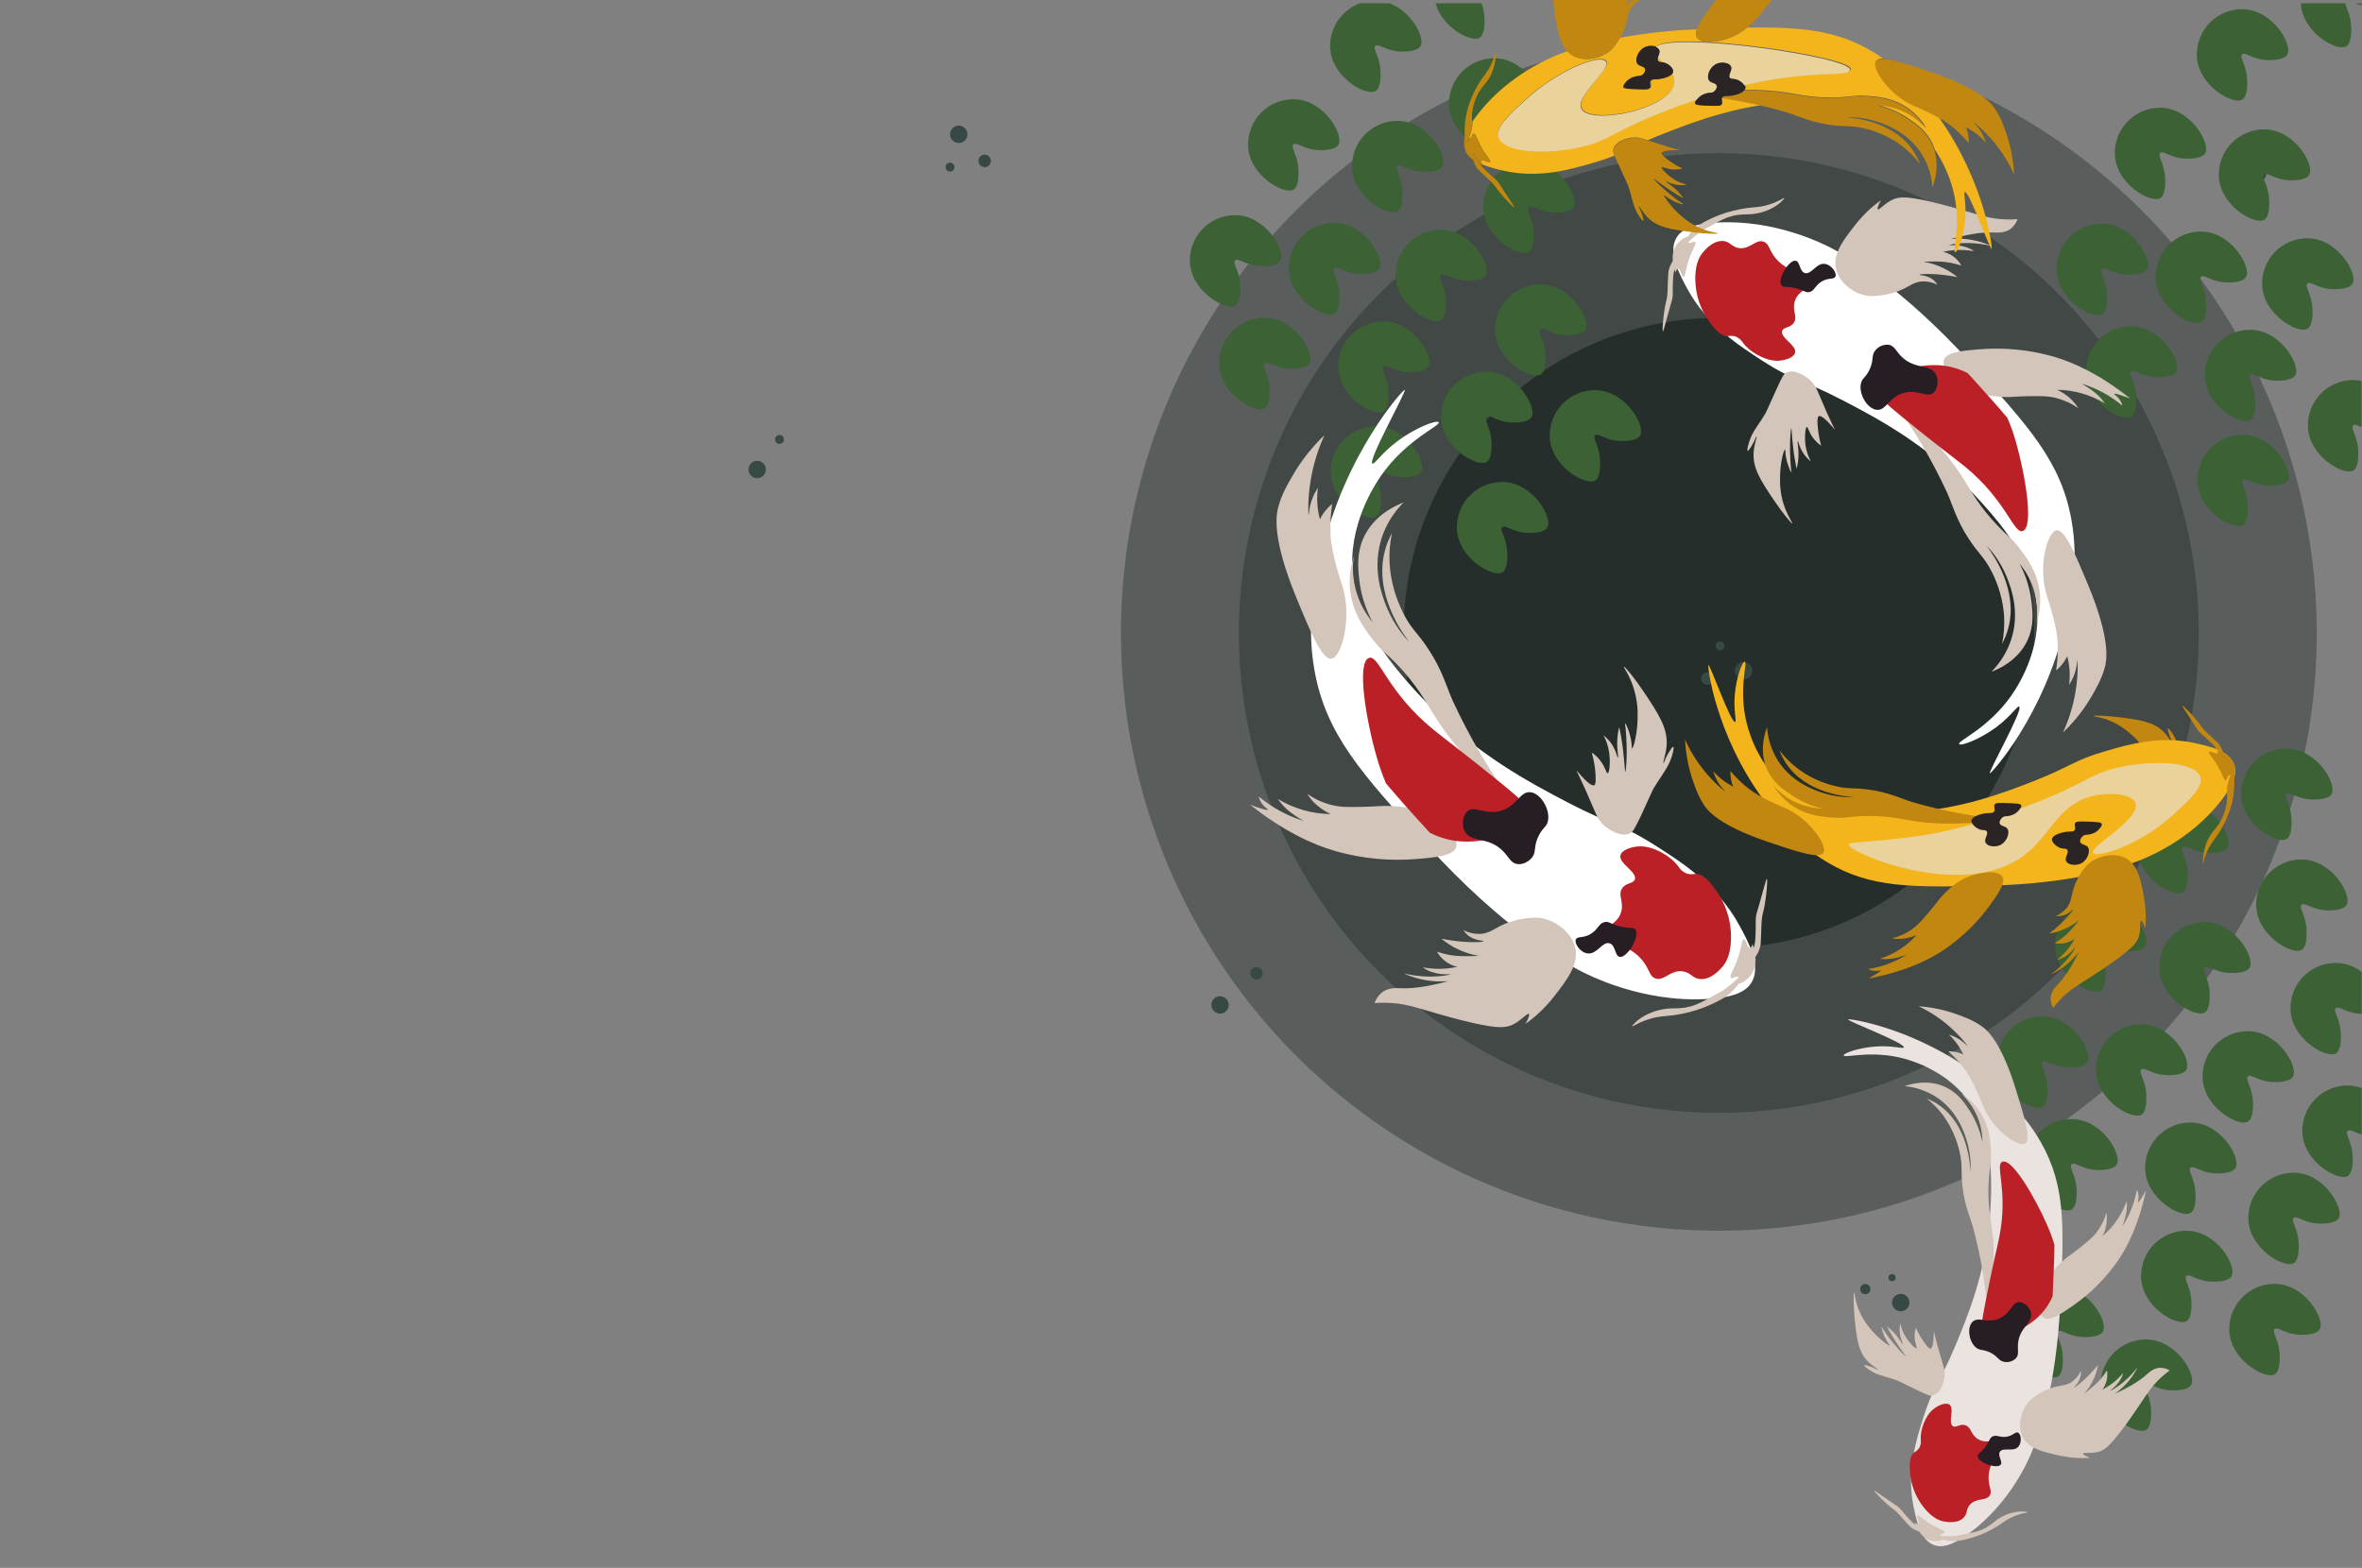 <?xml version="1.0" encoding="utf-8"?>
<!-- Generator: Adobe Illustrator 21.1.0, SVG Export Plug-In . SVG Version: 6.00 Build 0)  -->
<svg version="1.1" id="Layer_1" xmlns="http://www.w3.org/2000/svg" xmlns:xlink="http://www.w3.org/1999/xlink" x="0px" y="0px"
	 viewBox="0 0 1440 956.1" style="enable-background:new 0 0 1440 956.1;" xml:space="preserve">
<rect x="0" y="0" width="1440" height="956.1" fill="#808080" stroke="none"/>
<style type="text/css">
	.st0{opacity:0.4;fill:#1E2825;enable-background:new    ;}
	.st1{opacity:0.8;fill:#1E2825;enable-background:new    ;}
	.st2{fill:#374945;}
	.st3{fill:#3B6135;}
	.st4{fill:#FFFFFF;}
	.st5{fill:#D3C5BA;}
	.st6{fill:#BB2026;}
	.st7{fill:#261E24;}
	.st8{fill:#C18711;}
	.st9{fill:#F3B51B;}
	.st10{fill:#EAD29D;}
	.st11{fill:#2B2425;}
	.st12{fill:none;}
	.st13{fill:#EAE3DF;}
</style>
<title>koi</title>
<g id="Layer_3">
	<circle class="st0" cx="1047.9" cy="386" r="364.5"/>
	<circle class="st0" cx="1047.9" cy="386" r="292.6"/>
	<circle class="st1" cx="1047.9" cy="386" r="192.2"/>
	<circle class="st2" cx="584.5" cy="81.9" r="5.3"/>
	<circle class="st2" cx="600.3" cy="98.1" r="3.8"/>
	<circle class="st2" cx="579.2" cy="101.9" r="2.7"/>
	<circle class="st2" cx="1376.4" cy="105.6" r="5.3"/>
	<circle class="st2" cx="1051.8" cy="168.3" r="5.3"/>
	<circle class="st2" cx="1137.2" cy="786.1" r="3.1"/>
	<circle class="st2" cx="1153.5" cy="779.1" r="2.2"/>
	<circle class="st2" cx="1158.8" cy="794.3" r="5.3"/>
	<circle class="st2" cx="803.8" cy="366.3" r="5.3"/>
	<circle class="st2" cx="789.7" cy="348.3" r="2.7"/>
	<circle class="st2" cx="743.8" cy="612.8" r="5.3"/>
	<circle class="st2" cx="766" cy="593.5" r="3.8"/>
	
		<ellipse transform="matrix(0.525 -0.851 0.851 0.525 157.532 1098.841)" class="st2" cx="1062.6" cy="408.4" rx="5.3" ry="5.3"/>
	
		<ellipse transform="matrix(0.525 -0.851 0.851 0.525 142.896 1082.342)" class="st2" cx="1040.6" cy="413.2" rx="3.8" ry="3.8"/>
	
		<ellipse transform="matrix(0.525 -0.851 0.851 0.525 163.54 1079.552)" class="st2" cx="1048.4" cy="393.3" rx="2.7" ry="2.7"/>
	<path class="st3" d="M810.9,28c0,18.6,21.7,30.8,27.6,27.6c3.5-1.9,3.2-10,3.1-12.1c-0.3-8.9-4.9-13.8-3.1-15.5s5.8,2.5,13.6,3.3
		c3.8,0.4,12.1,0.3,14-3.3c2.7-5.1-5.4-20.9-19-26h-18C818.2,6,810.9,16.4,810.9,28z"/>
	<path class="st3" d="M901.9,23.1c3.5-1.9,3.2-10,3.1-12.1c-0.1-3.1-0.7-6.1-1.8-9h-28C879.3,16.9,896.7,25.9,901.9,23.1z"/>
	<path class="st3" d="M865.5,104.6c3.8,0.4,12.1,0.3,14-3.3c3.2-6.1-9.1-27.6-27.6-27.6c-15.3,0-27.6,12.4-27.6,27.6
		c0,18.6,21.7,30.8,27.6,27.6c3.5-1.9,3.2-10,3.1-12.1c-0.3-8.9-4.9-13.8-3.1-15.5S857.7,103.8,865.5,104.6z"/>
	<path class="st3" d="M911,35.5c-15.2,0-27.6,12.4-27.6,27.6c0,18.6,21.7,30.9,27.6,27.6c3.5-1.9,3.2-10,3.1-12.1
		c-0.3-8.9-4.9-13.8-3.1-15.5s5.8,2.5,13.6,3.3c3.8,0.4,12.1,0.3,14-3.3C941.9,57.1,929.6,35.5,911,35.5z"/>
	<path class="st3" d="M881.5,183.2c-0.3-8.9-4.9-13.8-3.1-15.5s5.8,2.5,13.6,3.3c3.8,0.4,12.1,0.3,14-3.3
		c3.2-6.1-9.1-27.6-27.6-27.6c-15.3,0-27.6,12.4-27.6,27.6c0,18.6,21.7,30.8,27.6,27.6C881.8,193.5,881.6,185.4,881.5,183.2z"/>
	<path class="st3" d="M931.9,98.6c-15.3,0-27.6,12.4-27.6,27.6c0,18.6,21.7,30.8,27.6,27.6c3.5-1.9,3.2-10,3.1-12.1
		c-0.3-8.9-4.9-13.8-3.1-15.5s5.8,2.5,13.6,3.3c3.8,0.4,12.1,0.3,14-3.3C962.8,120.1,950.5,98.6,931.9,98.6z"/>
	<path class="st3" d="M952.7,204.2c3.8,0.4,12.1,0.3,14-3.3c3.2-6.1-9.1-27.6-27.6-27.6c-15.3,0-27.6,12.4-27.6,27.6
		c0,18.6,21.7,30.8,27.6,27.6c3.5-1.9,3.2-10,3.1-12.1c-0.3-8.9-4.9-13.8-3.1-15.5S944.9,203.5,952.7,204.2z"/>
	<path class="st3" d="M788.5,60.5c-15.3,0-27.6,12.4-27.6,27.6c0,18.6,21.7,30.8,27.6,27.6c3.5-1.9,3.2-10,3.1-12.1
		c-0.3-8.9-4.9-13.8-3.1-15.5s5.8,2.5,13.6,3.3c3.8,0.4,12.1,0.3,14-3.3C819.3,82,807,60.5,788.5,60.5z"/>
	<path class="st3" d="M785.8,163.6c0,18.6,21.7,30.8,27.6,27.6c3.5-1.9,3.2-10,3.1-12.1c-0.3-8.9-4.9-13.8-3.1-15.5
		s5.8,2.5,13.6,3.3c3.8,0.4,12.1,0.3,14-3.3c3.2-6.1-9.1-27.6-27.6-27.6C798.1,136,785.8,148.3,785.8,163.6z"/>
	<path class="st3" d="M843.4,195.9c-15.3,0-27.6,12.4-27.6,27.6c0,18.6,21.7,30.8,27.6,27.6c3.5-1.9,3.2-10,3.1-12.1
		c-0.3-8.9-4.9-13.8-3.1-15.5s5.8,2.5,13.6,3.3c3.8,0.4,12.1,0.3,14-3.3C874.2,217.4,861.9,195.9,843.4,195.9z"/>
	<path class="st3" d="M753,186.4c3.5-1.9,3.2-10,3.1-12.1c-0.3-8.9-4.9-13.8-3.1-15.5s5.8,2.5,13.6,3.3c3.8,0.4,12.1,0.3,14-3.3
		c3.2-6.1-9.1-27.6-27.6-27.6c-15.3,0-27.6,12.4-27.6,27.6C725.4,177.3,747.1,189.6,753,186.4z"/>
	<path class="st3" d="M770.9,193.8c-15.3,0-27.6,12.4-27.6,27.6c0,18.6,21.7,30.8,27.6,27.6c3.5-1.9,3.2-10,3.1-12.1
		c-0.3-8.9-4.9-13.8-3.1-15.5s5.8,2.5,13.6,3.3c3.8,0.4,12.1,0.3,14-3.3C801.7,215.3,789.4,193.8,770.9,193.8z"/>
	<path class="st3" d="M906.2,281.8c3.5-1.9,3.2-10,3.1-12.1c-0.3-8.9-4.9-13.8-3.1-15.5s5.8,2.5,13.6,3.3c3.8,0.4,12.1,0.3,14-3.3
		c3.2-6.1-9.1-27.6-27.6-27.6c-15.3,0-27.6,12.4-27.6,27.6C878.6,272.7,900.3,285,906.2,281.8z"/>
	<path class="st3" d="M972.4,237.9c-15.3,0-27.6,12.4-27.6,27.6c0,18.6,21.7,30.8,27.6,27.6c3.5-1.9,3.2-10,3.1-12.1
		c-0.3-8.9-4.9-13.8-3.1-15.5s5.8,2.5,13.6,3.3c3.8,0.4,12.1,0.3,14-3.3C1003.2,259.4,990.9,237.9,972.4,237.9z"/>
	<path class="st3" d="M838.9,259.9c-15.3,0-27.6,12.4-27.6,27.6c0,18.6,21.7,30.8,27.6,27.6c3.5-1.9,3.2-10,3.1-12.1
		c-0.3-8.9-4.9-13.8-3.1-15.5s5.8,2.5,13.6,3.3c3.8,0.4,12.1,0.3,14-3.3C869.8,281.5,857.5,259.9,838.9,259.9z"/>
	<path class="st3" d="M915.8,293.9c-15.3,0-27.6,12.4-27.6,27.6c0,18.6,21.7,30.8,27.6,27.6c3.5-1.9,3.2-10,3.1-12.1
		c-0.3-8.9-4.9-13.8-3.1-15.5s5.8,2.5,13.6,3.3c3.8,0.4,12.1,0.3,14-3.3C946.7,315.5,934.4,293.9,915.8,293.9z"/>
	<path class="st3" d="M1366.9,5.6c-15.3,0-27.6,12.4-27.6,27.6c0,18.6,21.7,30.8,27.6,27.6c3.5-1.9,3.2-10,3.1-12.1
		c-0.3-8.9-4.9-13.8-3.1-15.5s5.8,2.5,13.6,3.3c3.8,0.4,12.1,0.3,14-3.3C1397.8,27.2,1385.5,5.6,1366.9,5.6z"/>
	<path class="st3" d="M1430.3,28.3c3.5-1.9,3.2-10,3.1-12.1c-0.2-7.2-3.4-11.8-3.5-14.2h-27.2C1403.7,19.9,1424.5,31.5,1430.3,28.3z
		"/>
	<path class="st3" d="M1439.7,3.2V2h-3.7C1437.3,2.5,1438.5,2.9,1439.7,3.2z"/>
	<path class="st3" d="M1380.3,78.9c-15.3,0-27.6,12.4-27.6,27.6c0,18.6,21.7,30.8,27.6,27.6c3.5-1.9,3.2-10,3.1-12.1
		c-0.3-8.9-4.9-13.8-3.1-15.5s5.8,2.5,13.6,3.3c3.8,0.4,12.1,0.3,14-3.3C1411.2,100.5,1398.9,78.9,1380.3,78.9z"/>
	<path class="st3" d="M1420.3,176.2c3.8,0.4,12.1,0.3,14-3.3c3.2-6.1-9.1-27.6-27.6-27.6c-15.3,0-27.6,12.4-27.6,27.6c0,0,0,0,0,0
		c0,18.6,21.7,30.8,27.6,27.6c3.5-1.9,3.2-10,3.1-12.1c-0.3-8.9-4.9-13.8-3.1-15.5S1412.5,175.5,1420.3,176.2z"/>
	<path class="st3" d="M1316.9,65.7c-15.3,0-27.6,12.4-27.6,27.6c0,18.6,21.7,30.8,27.6,27.6c3.5-1.9,3.2-10,3.1-12.1
		c-0.3-8.9-4.9-13.8-3.1-15.5s5.8,2.5,13.6,3.3c3.8,0.4,12.1,0.3,14-3.3C1347.7,87.3,1335.4,65.7,1316.9,65.7z"/>
	<path class="st3" d="M1341.8,141.2c-15.3,0-27.6,12.4-27.6,27.6c0,18.6,21.7,30.8,27.6,27.6c3.5-1.9,3.2-10,3.1-12.1
		c-0.3-8.9-4.9-13.8-3.1-15.5s5.8,2.5,13.6,3.3c3.8,0.4,12.1,0.3,14-3.3C1372.6,162.8,1360.3,141.2,1341.8,141.2z"/>
	<path class="st3" d="M1399.4,228.7c3.2-6.1-9.1-27.6-27.6-27.6c-15.3,0-27.6,12.4-27.6,27.6c0,18.6,21.7,30.8,27.6,27.6
		c3.5-1.9,3.2-10,3.1-12.1c-0.3-8.9-4.9-13.8-3.1-15.5s5.8,2.5,13.6,3.3C1389.2,232.4,1397.5,232.3,1399.4,228.7z"/>
	<path class="st3" d="M1253.8,164c0,18.6,21.7,30.8,27.6,27.6c3.5-1.9,3.2-10,3.1-12.1c-0.3-8.9-4.9-13.8-3.1-15.5s5.8,2.5,13.6,3.3
		c3.8,0.4,12.1,0.3,14-3.3c3.2-6.1-9.1-27.6-27.6-27.6C1266.2,136.4,1253.8,148.8,1253.8,164z"/>
	<path class="st3" d="M1312.8,229.9c3.8,0.4,12.1,0.3,14-3.3c3.2-6.1-9.1-27.6-27.6-27.6c-15.3,0-27.6,12.4-27.6,27.6
		c0,18.6,21.7,30.8,27.6,27.6c3.5-1.9,3.2-10,3.1-12.1c-0.3-8.9-4.9-13.8-3.1-15.5S1305,229.1,1312.8,229.9z"/>
	<path class="st3" d="M1407,259.4c0,18.6,21.7,30.8,27.6,27.6c3.5-1.9,3.2-10,3.1-12.1c-0.3-8.9-4.9-13.8-3.1-15.5
		c0.9-0.9,2.5,0,5.1,1v-28.1c-1.7-0.4-3.4-0.5-5.1-0.6C1419.4,231.8,1407,244.1,1407,259.4z"/>
	<path class="st3" d="M1380.9,296c3.8,0.4,12.1,0.3,14-3.3c3.2-6.1-9.1-27.6-27.6-27.6c-15.3,0-27.6,12.4-27.6,27.6
		c0,18.6,21.7,30.8,27.6,27.6c3.5-1.9,3.2-10,3.1-12.1c-0.3-8.9-4.9-13.8-3.1-15.5S1373.1,295.2,1380.9,296z"/>
	<path class="st3" d="M1330.6,544.2c3.5-1.9,3.2-10,3.1-12.1c-0.3-8.9-4.9-13.8-3.1-15.5s5.8,2.5,13.6,3.3c3.8,0.4,12.1,0.3,14-3.3
		c3.2-6.1-9.1-27.6-27.6-27.6c-15.2,0-27.5,12.4-27.5,27.6C1303,535.2,1324.6,547.5,1330.6,544.2z"/>
	<path class="st3" d="M1393.9,456.5c-15.3,0-27.6,12.4-27.6,27.6c0,18.6,21.7,30.8,27.6,27.6c3.5-1.9,3.2-10,3.1-12.1
		c-0.3-8.9-4.9-13.8-3.1-15.5s5.8,2.5,13.6,3.3c3.8,0.4,12.1,0.3,14-3.3C1424.8,478,1412.5,456.5,1393.9,456.5z"/>
	<path class="st3" d="M1357.6,593.2c3.8,0.4,12.1,0.3,14-3.3c3.2-6.1-9.1-27.6-27.6-27.6c-15.3,0-27.6,12.4-27.6,27.6
		c0,18.6,21.7,30.8,27.6,27.6c3.5-1.9,3.2-10,3.1-12.1c-0.3-8.9-4.9-13.8-3.1-15.5S1349.7,592.4,1357.6,593.2z"/>
	<path class="st3" d="M1416.7,555c3.8,0.4,12.1,0.3,14-3.3c3.2-6.1-9.1-27.6-27.6-27.6c-15.3,0-27.6,12.4-27.6,27.6
		c0,18.6,21.7,30.8,27.6,27.6c3.5-1.9,3.2-10,3.1-12.1c-0.3-8.9-4.9-13.8-3.1-15.5S1408.8,554.2,1416.7,555z"/>
	<path class="st3" d="M1373.5,671.9c-0.3-8.9-4.9-13.8-3.1-15.5s5.8,2.5,13.6,3.3c3.8,0.4,12.1,0.3,14-3.3
		c3.2-6.1-9.1-27.6-27.6-27.6c-15.3,0-27.6,12.4-27.6,27.6c0,18.6,21.7,30.8,27.6,27.6C1373.9,682.1,1373.6,674,1373.5,671.9z"/>
	<path class="st3" d="M1396.4,614.8c0,18.6,21.7,30.8,27.6,27.6c3.5-1.9,3.2-10,3.1-12.1c-0.3-8.9-4.9-13.8-3.1-15.5
		s5.8,2.5,13.6,3.3c0.6,0.1,1.4,0.1,2.2,0.1v-25.5c-4.5-3.5-10-5.5-15.8-5.5C1408.7,587.2,1396.4,599.5,1396.4,614.8z"/>
	<path class="st3" d="M1403.6,689.6c0,18.6,21.7,30.8,27.6,27.6c3.5-1.9,3.2-10,3.1-12.1c-0.3-8.9-4.9-13.8-3.1-15.5
		c1.3-1.2,3.9,0.8,8.6,2.2v-28.3c-2.7-1-5.6-1.6-8.6-1.6C1415.9,662,1403.6,674.3,1403.6,689.6
		C1403.6,689.6,1403.6,689.6,1403.6,689.6z"/>
	<path class="st3" d="M1280.5,604.3c3.5-1.9,3.2-10,3.1-12.1c-0.3-8.9-4.9-13.8-3.1-15.5s5.8,2.5,13.6,3.3c3.8,0.4,12.1,0.3,14-3.3
		c3.2-6.1-9.1-27.6-27.6-27.6c-15.3,0-27.6,12.4-27.6,27.6C1252.9,595.3,1274.6,607.6,1280.5,604.3z"/>
	<path class="st3" d="M1319,655.5c3.8,0.4,12.1,0.3,14-3.3c3.2-6.1-9.1-27.6-27.6-27.6c-15.3,0-27.6,12.4-27.6,27.6
		c0,18.6,21.7,30.8,27.6,27.6c3.5-1.9,3.2-10,3.1-12.1c-0.3-8.9-4.9-13.8-3.1-15.5S1311.2,654.7,1319,655.5z"/>
	<path class="st3" d="M1245.1,675c3.5-1.9,3.2-10,3.1-12.1c-0.3-8.9-4.9-13.8-3.1-15.5s5.8,2.5,13.6,3.3c3.8,0.4,12.1,0.3,14-3.3
		c3.2-6.1-9.1-27.6-27.6-27.6c-15.3,0-27.6,12.4-27.6,27.6C1217.5,666,1239.2,678.2,1245.1,675z"/>
	<path class="st3" d="M1262.9,682.4c-15.2,0-27.6,12.4-27.6,27.6c0,18.6,21.7,30.8,27.6,27.6c3.5-1.9,3.2-10,3.1-12.1
		c-0.3-8.9-4.9-13.8-3.1-15.5s5.8,2.5,13.6,3.3c3.8,0.4,12.1,0.3,14-3.3C1293.8,704,1281.5,682.4,1262.9,682.4z"/>
	<path class="st3" d="M1398.3,715.1c-15.3,0-27.6,12.4-27.6,27.6c0,18.6,21.7,30.8,27.6,27.6c3.5-1.9,3.2-10,3.1-12.1
		c-0.3-8.9-4.9-13.8-3.1-15.5s5.8,2.5,13.6,3.3c3.8,0.4,12.1,0.3,14-3.3C1429.1,736.7,1416.8,715.1,1398.3,715.1z"/>
	<path class="st3" d="M1386.7,782.9c-15.3,0-27.6,12.4-27.6,27.6c0,18.6,21.7,30.8,27.6,27.6c3.5-1.9,3.2-10,3.1-12.1
		c-0.3-8.9-4.9-13.8-3.1-15.5s5.8,2.5,13.6,3.3c3.8,0.4,12.1,0.3,14-3.3C1417.6,804.5,1405.3,782.9,1386.7,782.9z"/>
	<path class="st3" d="M1335.4,739.7c3.5-1.9,3.2-10,3.1-12.1c-0.3-8.9-4.9-13.8-3.1-15.5s5.8,2.5,13.6,3.3c3.8,0.4,12.1,0.3,14-3.3
		c3.2-6.1-9.1-27.6-27.6-27.6c-15.3,0-27.6,12.4-27.6,27.6C1307.8,730.7,1329.5,743,1335.4,739.7z"/>
	
		<ellipse transform="matrix(0.965 -0.263 0.263 0.965 -59.034 131.392)" class="st2" cx="461.5" cy="286.3" rx="5.3" ry="5.3"/>
	<ellipse transform="matrix(0.965 -0.263 0.263 0.965 -53.747 134.324)" class="st2" cx="475.1" cy="268" rx="2.7" ry="2.7"/>
	<path class="st3" d="M1332.9,750.5c-15.3,0-27.6,12.4-27.6,27.6c0,18.6,21.7,30.8,27.6,27.6c3.5-1.9,3.2-10,3.1-12.1
		c-0.3-8.9-4.9-13.8-3.1-15.5s5.8,2.5,13.6,3.3c3.8,0.4,12.1,0.3,14-3.3C1363.8,772,1351.5,750.5,1332.9,750.5z"/>
	<path class="st3" d="M1308.3,816.8c-15.3,0-27.6,12.4-27.6,27.6c0,18.6,21.7,30.8,27.6,27.6c3.5-1.9,3.2-10,3.1-12.1
		c-0.3-8.9-4.9-13.8-3.1-15.5s5.8,2.5,13.6,3.3c3.8,0.4,12.1,0.3,14-3.3C1339.2,838.3,1326.9,816.8,1308.3,816.8z"/>
	<path class="st3" d="M1254.5,784.3c-15.3,0-27.6,12.4-27.6,27.6c0,18.6,21.7,30.8,27.6,27.6c3.5-1.9,3.2-10,3.1-12.1
		c-0.3-8.9-4.9-13.8-3.1-15.5s5.8,2.5,13.6,3.3c3.8,0.4,12.1,0.3,14-3.3C1285.4,805.9,1273.1,784.3,1254.5,784.3z"/>
</g>
<g id="Layer_2">
	<g>
		<path class="st4" d="M1067.9,599c5.9-9.9-1.8-24.2-7.2-34.2c-13.5-25.1-35.6-39-50.4-48.5c-22.6-14.5-27-12.6-54.4-26.9
			c-23-12-55.7-29.3-85.8-60.5c-20.8-21.5-30.4-35.8-35.9-47.5c-3.6-7.7-7-14.9-8.8-25.3c-5.2-31,10.1-56.6,16.4-65.8
			c15.4-22.3,36.6-30.7,35.3-32.8c-1-1.6-13.6,3-24.7,11.2c-10.3,7.6-14.5,14.8-15.7,14c-3-1.8,21-44.3,19.7-45
			c-0.8-0.5-37,39.4-50.9,101.1c-4,17.8-9.2,41-4.2,69.5c6.9,39.5,28.9,63.6,68.7,107.1c46.5,50.9,80.9,70,92.4,76.1
			c6.3,3.3,38.5,19.8,77.8,17.7C1057.6,608.4,1064.7,604.4,1067.9,599z"/>
		<path class="st5" d="M993.5,508.3c-5,2.2-11.7-1.7-15.4-4.8c-4.7-4.2-5.3-8-11.6-22.1c-2.3-5.1-4.3-9.2-5.5-11.8
			c7.1,8.5,9.8,9.8,11,9.2c0.3-0.2,1.1-0.8,0.7-6.9c-0.3-4.4-1.1-8.8-2.3-13c2.3,1.5,4.2,3.4,5.8,5.7c2.7,3.9,3.1,7,3.9,6.9
			c1.1-0.1,1.7-6.2,1-12.1c-0.5-3.9-1.7-7.7-3.6-11.1c1.4,1.1,2.7,2.4,3.9,3.8c3.9,4.9,4.5,10,5,9.9s-0.8-4.9-0.4-11.1
			c0.1-2.5,0.5-5.1,1.2-7.5c0.3,1.3,0.6,3,1,5.2c1,5.7,1.5,10.1,1.8,13.5c0.7,6.6,0.6,8.7,0.8,8.7c0.5,0,1.6-12.2,0.3-26.2
			c-0.1-1.5-0.6-3.5-0.4-3.6c0.4-0.1,2.7,4.7,3.7,10.4c0.6,3.3,0.3,4.9,0.6,5c0.8,0.1,3.6-9.8,3.4-21c0-6.9-1.4-13.7-4-20.1
			c-2.2-5.3-4.7-8.6-4.4-8.8c0.5-0.3,6.4,6.8,11.8,14.9c9.5,14.1,14.9,22.5,14.3,33c-0.4,5.9-2.6,10.6-1.9,10.9c0.2,0.1,1-3.1,3.5-7
			c0.7-1.2,2-3.1,2.4-2.9c0.7,0.3-0.3,5.4-2.6,10.2c-2.5,5.2-6.1,9.6-9.4,15.2c-0.9,1.6-0.6,1.3-7.6,16.5
			C996.4,505.7,995.6,507.3,993.5,508.3z"/>
		<path class="st5" d="M960.2,577.3c2.8,10.5-4.9,20.3-13.2,30.9c-4.9,6.2-10.6,11.6-17,16.2c1.4-2.6,2.8-5.6,2.1-6.1
			c-1-0.8-4.5,3.9-9.8,6.5c-4.7,2.2-9.7,2.2-23.9-0.9c-2.7-0.6-9.8-2.2-23.2-6.1c-12.8-3.7-19.4-6.1-29.8-6.3
			c-3.1-0.1-5.7,0-7.4,0.2c0.9-2.7,2.6-5.1,4.9-6.8c4-2.8,8.7-2.4,10.6-2.3c5.7,0.3,14.7-0.3,29.4-4.3c-2.5,0.2-5.1,0.2-7.6,0.1
			c-6.7-0.4-13.4-2-19.5-4.8c5,1.2,10.1,1.8,15.2,1.9c7.8,0.1,13.1-1.1,13.1-1.4c0-0.3-6.9,1-13.9-2.5c-1-0.5-1.9-1-2.8-1.7
			c4.8,0.9,9.6,1.1,14.5,0.7c2.2-0.2,4.4-0.6,6.6-1c-5.3-1.2-9.8-4.6-12.5-9.3c4.5,1.6,9.2,2.5,14,2.7c4.5,0.2,11.5-0.1,11.5-0.1
			c-5-0.9-9.7-2.5-14.2-4.8c-2-1-3.9-2.3-3.9-2.3c-1.6-1-3.2-2.2-4.7-3.4c5,1,10.1,1.7,15.2,2c7.3,0.4,10.6-0.1,10.6-0.5
			c0-0.4-5.8-0.1-10.1-4c-0.9-0.8-1.6-1.7-2.2-2.7c3.1,1.6,6.6,2.4,10.1,2.3c5.2-0.3,8.2-2.7,12.4-4.9c6.4-3.1,13.4-4.8,20.6-5
			C945.2,559,957.4,567,960.2,577.3z"/>
		<path class="st5" d="M887.8,516.5c-1.6,5.4-12.9,6.4-24,7.3c-16.4,1.4-32.8-0.2-48.6-4.5l-2-0.6c-12.5-3.7-30-11.3-51.1-28
			c8.4,3.1,10.7,3.5,10.9,3.1s-2.9-1.8-4.7-5.5c-0.4-0.8-0.7-1.7-0.9-2.6c7.9,6.6,17,11.6,26.8,14.7c0.2,0.1,0.4,0.2,0.4,0.1
			c0,0-5.1-2.8-9.5-6.5c-2.3-2-4.3-4.3-6.1-6.8c9.8,5.9,20.9,9.1,32.3,9.2c-3.8-1.7-7.2-4.1-10.2-7c-1.6-1.6-3-3.5-4.2-5.4
			c4.6,3.3,9.9,5.7,15.4,7c5.5,1.3,10.1,1.2,19.2,1c8.7-0.2,10.3-0.8,16.8-0.5c4.5,0.2,9,0.8,13.4,1.8
			C875.5,497,889.9,509.5,887.8,516.5z"/>
		<path class="st5" d="M811.8,401.7c-5.7,1-13.1-16.8-21.5-37.3c-15.2-36.9-12.2-50.7-11-55.2c2.1-7.8,5.9-14.4,9-19.6
			c5.2-9,11.7-17.1,19.2-24.3c-4,8.7-6.8,17.9-8.4,27.3c-2,11.7-1.5,21.3-1.3,21.3c0.3,0,0.1-4.7,2.6-10.7c0.8-2,1.9-4,3.1-5.8
			c-0.9,6.4-0.5,13,1.2,19.3c1.3-2.7,3.1-5.2,5.2-7.4c0.7-0.7,1.5-1.4,2.3-2.1c-0.7,4.6-1.1,9.2-1.1,13.8c0,0,0,2.9,0.1,5.7
			c0.6,11,6.4,28.3,7.3,31C824.3,376.6,818.1,400.6,811.8,401.7z"/>
		<path class="st5" d="M922.8,490.4c-14.5-19.8-26.9-40.9-37.2-63.2c-3.4-7.5-6.1-18.2-14.6-31.1c-7.1-10.9-10.5-12.1-15.7-22.6
			c-4.6-9.2-7.4-19.2-8.1-29.5c-0.4-6.3,0.1-12.7,1.4-18.9c-1.8,3.3-3.2,6.7-4.2,10.3c-7,25.8,9.9,49.7,14.6,56
			c-6-6.5-10.8-14-14-22.2c-2.3-5.8-8.9-22.7-2.4-41.9c2.7-7.9,7.2-15,13.1-20.9c-4.2,1.6-17.8,7.3-24.3,21.3
			c-4.4,9.6-3.5,18.7-2.7,25.9c1,9,3.8,17.8,8.1,25.8c-9.3-11.2-13.5-25.7-11.5-40.1c-2.1,6.6-2.9,13.6-2.2,20.5
			c1.5,14.2,9,24,14.2,30.7c5.2,6.7,7.2,7.2,14,14.2c12.3,12.7,18.4,24,22.7,30.9C881.3,447.7,895.1,465.7,922.8,490.4z"/>
		<path id="_Path_" class="st6" d="M930.6,495.5c0.4-4.7-3.7-8.3-14.1-16.8c-23.2-19-36-28.3-42.9-34c-28.2-23.1-32.9-45.7-39-43.5
			c-7.8,2.8-1.5,38.8,4.5,59.7c1.6,5.7,3.5,11.2,5.8,16.7c7.7,9.2,16.6,19.1,26.8,30.2c4.7,2.4,9.9,4.1,15.1,4.9
			C906.6,515.6,929.6,506,930.6,495.5z"/>
		<path class="st5" d="M1066.8,578.1c-1.6,0-2.2-5.4-3.6-5.4c-1.4,0-1.4,5-3.7,11.6c-2.3,6.7-5.4,10.9-4.3,12
			c0.9,0.8,3.1-1.4,4.5-0.5c1,0.6,0.9,2.3,0.6,4.1c3.3-1.2,6.1-3.5,7.9-6.5c3.1-5.2,2.3-11.5,0.2-17.8
			C1068.1,577,1067.5,578.1,1066.8,578.1z"/>
		<path class="st6" d="M1000.1,516.1c-4.9,0-11.4,2-12.2,5.5c-1.1,5,10.2,10,8.8,14.6c-0.9,2.9-5.5,1.8-7.9,5.7s0.9,7.3-0.2,13.1
			c-1.6,8.7-11.1,9.8-10.7,14.8c0.5,6.3,15.8,4.8,24.5,17.3c3.4,4.9,3.4,8.5,7,9.6c5.3,1.6,8.9-5.3,16.3-4.4
			c5.1,0.6,5.9,4.2,10.5,4.7c7.4,0.8,13.5-7,14.4-8.1c5.6-7.1,4.7-18.5,4.6-21.1c-0.6-8.4-3.4-16.5-8.1-23.5
			c-2.8-4.1-7.9-11.8-13.6-11.4c-1.6,0.3-3.3,0.3-4.9-0.1c-2.2-0.8-4.1-2.3-5.3-4.3C1019.1,522.5,1008.8,516.1,1000.1,516.1z"/>
		<path class="st5" d="M1050.4,604c-0.1,0.1-2.4,1.3-6.9,3.8c-5.4,3-8.5,4.7-12.9,5.9c-1.3,0.3-2.5,0.6-3.8,0.8
			c-2.4,0.3-4.8,0.5-7.2,0.4c-6.8,0.1-13.4,2.1-19,5.7c-3.5,2.3-5.8,5-5.5,5.3c0.2,0.3,4.8-3.2,12.9-5.2c0.8-0.2,1.3-0.3,2.4-0.5
			c4.4-0.8,7.5-0.5,14.5-1.9c6.3-1.2,12.4-3.1,18.3-5.8c4.9-2.3,8.6-4,12.6-7.8c6.1-5.8,9.3-13,8.9-13.3c-0.1-0.1-0.7,0.5-2.1,2
			C1058.9,597.3,1054.8,600.9,1050.4,604z"/>
		<path class="st5" d="M1066.6,586.9c0.6,0.4,5.6-4.2,6.7-10.6c0.1-0.3,0.1-1.1,0.2-2.7c0.4-7.4,0.2-9.4,0.6-12.7
			c0.3-3.7,0.9-4.4,1.7-8.8c1-5.4,2.1-16,1.3-16.1c-0.4-0.1-0.9,2.7-4,13.5c-2.2,7.8-2.4,7.9-2.6,9.7c-0.3,3.4,0.1,5.6-0.3,12.2
			c-0.1,2.1-0.3,3-0.3,3.4c-0.5,2.8-1.2,5.6-2.1,8.3C1066.9,586,1066.4,586.8,1066.6,586.9z"/>
		<path class="st7" d="M916.3,519c3.7,3.7,4.7,7.3,8.7,7.9c3.2,0.5,6.6-1.3,8.7-3.6c3.1-3.5,1.1-6.5,3.9-12.7c2.7-6,5.2-6,6.1-9.9
			c1.5-6.9-4.2-16.8-10.5-17.6c-6.8-0.9-8.4,9.2-19.3,11.6c-9.3,2-15.1-3.7-19.3,0c-2.9,2.6-3.6,8.2-1.7,12.1
			C896.6,514.2,907.2,509.7,916.3,519z"/>
		<path class="st7" d="M960.7,572.9c-1,2.6,2.9,8.1,7.3,8.5c5.7,0.6,8.9-7.4,13.2-6.2c3.8,1,3.2,7.7,6.2,8.3
			c4.5,0.9,12.7-12.6,9.6-16.7c-1.3-1.7-3.6-0.2-10.5-2.2c-5.1-1.5-5.9-2.9-8.3-2.3c-3.4,0.7-3.4,3.7-7.7,6.7
			C965.7,572.5,961.6,570.6,960.7,572.9z"/>
	</g>
	<path class="st8" d="M1355.5,463.2c0.5-0.1,0.4-5.6-2.8-9.6c-0.2-0.2-0.6-0.6-1.5-1.5c-4.2-4.1-5.6-5.1-7.4-7
		c-2.1-2.2-2.2-2.9-4.4-5.6c-2.7-3.4-8.6-9.6-9-9.2c-0.2,0.2,1.2,1.9,6,9.5c3.5,5.5,3.5,5.6,4.5,6.6c1.9,2,3.4,2.9,7.2,6.6
		c1.2,1.2,1.7,1.7,1.9,2c1.4,1.8,2.8,3.7,4,5.6C1355.2,462.5,1355.4,463.2,1355.5,463.2z"/>
	<path class="st8" d="M1339.7,488.3c-1.3,4.2-7.2,6.2-11,6.7c-5,0.7-7.6-1-19.4-4.7c-4.3-1.3-7.8-2.3-10-2.9
		c8.8,0.2,11-0.8,11.3-1.8c0.1-0.3,0.1-1.1-3.8-4c-2.8-2.1-5.8-3.9-9-5.5c2.1-0.6,4.3-0.7,6.5-0.5c3.8,0.4,5.8,1.9,6.2,1.3
		c0.5-0.8-2.9-4.3-6.8-6.9c-2.6-1.7-5.5-3-8.6-3.7c1.4-0.3,2.9-0.4,4.3-0.3c5,0.2,8.4,2.5,8.6,2.2s-3.3-2.1-6.9-5.6
		c-1.5-1.4-2.8-3-3.9-4.7c0.9,0.5,2.1,1.2,3.6,2.1c4,2.4,6.9,4.5,9.1,6c4.3,3,5.5,4.2,5.6,4.1c0.2-0.3-6.5-7.3-15.6-14
		c-1-0.7-2.5-1.5-2.4-1.7s4.2,0.9,8.2,3.2c2.3,1.4,3.1,2.4,3.3,2.2c0.4-0.4-4-7.4-10.9-13c-4.2-3.6-9-6.4-14.2-8.2
		c-4.3-1.4-7.7-1.7-7.6-2c0.1-0.5,7.5-0.2,15.2,0.7c13.5,1.7,21.4,2.9,27.4,8.8c3.4,3.3,5,7.2,5.6,6.9c0.2-0.1-1.3-2.2-2.3-5.8
		c-0.3-1-0.8-2.8-0.5-3c0.5-0.2,3.1,3,4.8,6.9c1.8,4.2,2.5,8.7,4.2,13.7c0.5,1.4,0.4,1,5.9,13.2
		C1339.7,485.2,1340.2,486.5,1339.7,488.3z"/>
	<g>
		<path class="st9" d="M1362.2,466.5c-2.8-8.6-15.1-11.4-23.8-13.3c-21.7-4.9-41.2,0.9-54.3,4.7c-20.1,5.8-21.3,9.4-43.7,18.2
			c-18.8,7.4-45.8,17.7-79.6,19.4c-23.3,1.2-36.6-0.5-46.3-3.2c-6.4-1.8-12.4-3.5-19.4-7.8c-20.9-12.9-28.1-35-30.2-43.4
			c-5.2-20.5,0.7-37.3-1.2-37.6c-1.5-0.2-5.2,9.5-6.1,20.3c-0.8,10,1.3,16.1,0.2,16.4c-2.6,0.8-15.2-35-16.3-34.7
			c-0.7,0.2,4.2,41.9,33.3,81.8c8.4,11.5,19.3,26.5,38.7,38.2c26.8,16.2,52.2,15.6,98.2,14.6c53.7-1.2,82.6-11.6,92.1-15.2
			c5.2-2,31.4-12.4,50.3-36.6C1362.4,477.3,1363.7,471.2,1362.2,466.5z"/>
		<path class="st8" d="M1352,459.2c-0.8,1-4.4-1.5-5.2-0.7s2.2,3.4,5.1,8.3s3.7,9,5,8.9c1-0.1,0.8-2.6,2.1-3
			c0.9-0.2,1.8,0.7,2.8,1.8c1-2.6,1.1-5.5,0.3-8.2c-1.5-4.6-5.7-7.5-10.6-9.5C1352,457.9,1352.4,458.8,1352,459.2z"/>
		<path class="st8" d="M1358,478.8c-0.8,4.5,0.2,5.2-0.4,10.1c-0.5,3.8-1.6,7.5-3.3,10.9c-2,3.9-4,5.8-5.5,7.7
			c-2.8,3.6-5.8,9.6-5.9,20.2c0.6-3.1,1.6-6,2.9-8.9c2.6-5.7,4.5-6.6,8.3-13.1c2.6-4.4,4.7-9.1,6.1-14c1.1-3.8,1.7-7.7,1.9-11.7
			c0.1-1.1,0.4-8.8-0.8-9C1360.5,470.7,1358.8,474.9,1358,478.8z"/>
		<path class="st8" d="M1295.5,523.1c7.8,3.8,9.7,13.6,11.6,24.2c1.1,6.2,1.4,12.5,0.8,18.7c-0.8-2.3-1.9-4.6-2.6-4.5
			c-1,0.2,0,4.8-1.3,9.3c-1.1,4-3.8,7-13.1,13.9c-1.8,1.3-6.5,4.7-15.9,10.8c-9,5.8-13.9,8.5-19.5,14.6c-1.7,1.8-3,3.5-3.8,4.5
			c-1.2-2-1.7-4.2-1.5-6.5c0.4-3.9,3.1-6.5,4.2-7.6c3.2-3.3,7.6-9,12.9-20c-1.2,1.6-2.6,3.2-4,4.6c-3.8,3.8-8.3,7-13.2,9.2
			c3.4-2.4,6.4-5.1,9.2-8.2c4.2-4.7,6.2-8.5,6-8.6s-3,4.7-8.8,7.1c-0.8,0.3-1.6,0.6-2.5,0.8c3-2.4,5.7-5.2,8-8.4
			c1-1.4,2-2.9,2.8-4.5c-3.5,2.5-8,3.5-12.2,2.6c3.3-1.9,6.3-4.3,9-7c2.5-2.6,6-7,6-7c-3.1,2.5-6.6,4.5-10.4,6
			c-1.7,0.7-3.4,1.2-3.4,1.2c-1.5,0.4-3,0.8-4.5,1c3.2-2.5,6.3-5.2,9.2-8.1c4.1-4.2,5.5-6.4,5.3-6.6s-3.1,3.5-7.7,4
			c-0.9,0.1-1.9,0.1-2.8-0.1c2.6-1,4.9-2.7,6.7-4.9c2.5-3.3,2.7-6.4,3.6-10c1.5-5.5,4.2-10.6,7.8-15
			C1276.5,522.5,1287.8,519.3,1295.5,523.1z"/>
		<path class="st8" d="M1220.7,534.6c2.4,3.8-3,11.1-8.2,18.3c-7.8,10.6-17.4,19.7-28.3,26.9l-1.4,0.9c-8.8,5.5-22.6,12.1-43.8,16
			c6.2-3.4,7.7-4.6,7.6-4.9s-2.6,0.8-5.7-0.1c-0.7-0.2-1.4-0.5-2-0.8c8.2-1.2,16-4.1,23-8.4c0.2-0.1,0.3-0.2,0.3-0.2
			s-4.4,1.6-8.9,2.3c-2.4,0.3-4.9,0.4-7.3,0.1c8.7-2.8,16.5-7.8,22.5-14.6c-3,1.4-6.3,2.2-9.6,2.4c-1.8,0.1-3.7,0-5.5-0.3
			c4.4-1.1,8.6-2.9,12.3-5.6c3.7-2.6,6-5.4,10.8-11c4.5-5.3,4.9-6.6,8.5-10.3c2.5-2.6,5.2-5,8.2-7.1
			C1202.6,531.8,1217.7,529.7,1220.7,534.6z"/>
		<path class="st8" d="M1111.7,520c-2.4,4-17-0.9-33.8-6.6c-30.2-10.2-37-19.3-39-22.4c-3.6-5.4-5.5-11.1-7.1-15.7
			c-2.6-7.9-4.1-16-4.5-24.3c3.1,7,7.2,13.5,12,19.4c6,7.3,12,12.1,12.2,12s-2.8-2.5-5.1-7.2c-0.8-1.6-1.4-3.2-1.9-4.9
			c3.4,3.9,7.6,7.1,12.2,9.4c-1-2.2-1.5-4.6-1.7-7c0-0.8,0-1.6,0-2.5c2.4,2.8,5,5.5,7.7,7.9c0,0,1.7,1.5,3.5,2.9
			c6.9,5.5,20.4,11,22.4,11.9C1103.2,499.3,1114.3,515.7,1111.7,520z"/>
		<path class="st8" d="M1223.5,499.9c-19.5-1.7-38.8-5.3-57.6-10.8c-6.3-1.9-14.2-5.9-26.5-7.6c-10.3-1.4-12.8,0-21.8-2.5
			c-8-2-15.4-5.6-22-10.6c-4-3.1-7.6-6.7-10.7-10.8c1,2.8,2.4,5.4,4,7.9c11.8,17.8,35.1,20.2,41.4,20.6c-7.1,0.2-14.1-0.8-20.8-3.2
			c-4.7-1.7-18.4-6.6-26.5-20.6c-3.3-5.8-5.3-12.2-5.7-18.9c-1.3,3.4-5,14.5,0,25.8c3.4,7.7,9.4,11.9,14.2,15.2
			c6,4.1,12.7,7.1,19.8,8.7c-11.6-0.3-22.6-5.4-30.2-14.2c2.9,4.8,6.7,8.9,11.2,12.1c9.3,6.5,19.2,7.2,26,7.6s8.1-0.5,15.9-0.9
			c14.1-0.7,24.2,1.5,30.5,2.6C1176,502.4,1194,503.5,1223.5,499.9z"/>
		<path class="st10" d="M1202.4,502.6c18.3-5.2,36.2-11.6,53.5-19.3c17.2-8,21.1-11.6,33.5-14.8c21.5-5.4,48.8-4.3,52,5.2
			c2.1,6.2-6.7,14.2-16.8,23.4c-20.6,18.8-46.7,26.3-48.6,23c-2.2-4,29.5-20.7,25.9-30.5c-2-5.4-14.9-6.6-25.1-4.4
			c-22.1,4.7-26.3,24.1-42.9,36.5c-37.2,27.9-107.3-1.8-106.8-6.7c0.2-1.8,9.7-1,37.2-4.5C1177.3,508.9,1190,506.2,1202.4,502.6z"/>
		<path class="st11" d="M1281.3,502.3c-0.4-1-3.3-1.1-9.2-1.3c-4.1-0.1-6.2-0.2-6.9,0.8c-0.9,1.4,0.6,3-0.4,4.4
			c-0.8,1.1-2.5,0.8-4.9,1c-3.4,0.4-8.5,2-8.9,4.4c-0.3,1.9,2.3,4.3,4.6,5.3s3.9,0.2,4.7,1.3c1.3,1.7-1.8,4.6-0.7,6.9
			s5.3,2.9,8.5,1.7c4.3-1.7,6.4-7.3,5-9.9c-1.2-2.1-4.4-1.6-4.9-3.6c-0.3-1.3,0.8-2.9,1.8-3.6c1.3-1,2.1-0.4,4.5-1
			c2.2-0.5,4.2-1.7,5.6-3.5C1280.9,504.2,1281.7,503.2,1281.3,502.3z"/>
		<path class="st11" d="M1232.2,491c-0.4-1-3.3-1.1-9.2-1.3c-4.1-0.1-6.2-0.2-6.9,0.8c-0.9,1.4,0.6,3-0.4,4.4
			c-0.8,1.1-2.5,0.8-4.9,1c-3.4,0.4-8.5,2-8.9,4.4c-0.3,1.9,2.3,4.3,4.6,5.3s3.9,0.2,4.7,1.3c1.3,1.7-1.8,4.6-0.7,6.9
			s5.3,2.9,8.5,1.7c4.3-1.7,6.4-7.3,5-9.9c-1.2-2.1-4.4-1.6-4.9-3.6c-0.3-1.3,0.8-2.9,1.8-3.6c1.3-1,2.1-0.4,4.5-1
			c2.2-0.5,4.2-1.7,5.6-3.5C1231.7,492.9,1232.6,491.8,1232.2,491z"/>
	</g>
	<g>
		<path class="st4" d="M1022.1,144.9c-5.4,9,1.6,21.9,6.4,30.9c12.2,22.7,32.2,35.2,45.5,43.9c20.4,13.2,24.4,11.4,49.2,24.3
			c20.8,10.8,50.4,26.5,77.6,54.7c18.8,19.5,27.5,32.3,32.5,42.9c3.2,7,6.4,13.5,7.9,22.9c4.7,28.1-9.1,51.2-14.9,59.5
			c-14,20.2-33.1,27.8-31.9,29.7c0.9,1.5,12.3-2.7,22.4-10.1c9.3-6.9,13.1-13.4,14.2-12.7c2.7,1.6-19,40-17.9,40.7
			c0.7,0.4,33.4-35.6,46-91.4c3.6-16.1,8.4-37,3.8-62.9c-6.3-35.8-26.2-57.5-62.1-96.8c-42-45.9-73.1-63.3-83.5-68.8
			c-5.7-3-34.8-17.9-70.3-16C1031.4,136.5,1025,140.1,1022.1,144.9z"/>
		<path class="st5" d="M1089.3,227.1c4.5-2,10.6,1.5,13.9,4.4c4.3,3.7,4.8,7.2,10.5,20c2.1,4.6,3.9,8.4,5,10.6
			c-6.4-7.7-8.9-8.8-9.9-8.3c-0.3,0.2-1.1,0.7-0.6,6.2c0.3,4,1,7.9,2.1,11.8c-2-1.4-3.8-3.1-5.2-5.1c-2.5-3.5-2.8-6.4-3.5-6.3
			c-1,0.1-1.5,5.6-0.9,10.9c0.5,3.5,1.6,6.9,3.3,10.1c-1.3-1-2.5-2.2-3.5-3.5c-3.5-4.4-4.1-9-4.5-8.9c-0.4,0.1,0.7,4.4,0.4,10.1
			c-0.1,2.3-0.5,4.6-1.1,6.8c-0.2-1.1-0.5-2.7-0.9-4.7c-0.9-5.1-1.3-9.2-1.6-12.2c-0.6-5.9-0.5-7.9-0.7-7.9c-0.4,0-1.4,11-0.3,23.7
			c0.1,1.4,0.6,3.2,0.3,3.2s-2.4-4.3-3.3-9.4c-0.5-3-0.3-4.5-0.6-4.5c-0.7-0.1-3.2,8.9-3,19c0,6.2,1.2,12.4,3.6,18.2
			c2,4.8,4.2,7.8,3.9,8s-5.8-6.2-10.7-13.5c-8.6-12.7-13.5-20.3-12.9-29.8c0.3-5.4,2.3-9.6,1.7-9.9c-0.2-0.1-0.9,2.8-3.2,6.3
			c-0.7,1.1-1.8,2.8-2.1,2.6c-0.6-0.3,0.3-4.9,2.3-9.2c2.2-4.7,5.6-8.6,8.5-13.7c0.8-1.5,0.6-1.2,6.8-14.9
			C1086.7,229.4,1087.4,227.9,1089.3,227.1z"/>
		<path class="st5" d="M1119.5,164.6c-2.6-9.5,4.4-18.4,11.9-27.9c4.4-5.6,9.6-10.5,15.3-14.6c-1.3,2.4-2.5,5-1.9,5.5
			c0.9,0.7,4.1-3.6,8.9-5.8c4.3-2,8.8-2,21.6,0.8c2.4,0.5,8.8,2,21,5.5c11.6,3.4,17.6,5.5,27,5.7c2.8,0.1,5.1,0,6.7-0.2
			c-0.8,2.4-2.4,4.6-4.4,6.1c-3.6,2.5-7.9,2.1-9.6,2.1c-5.2-0.3-13.3,0.2-26.6,3.9c2.3-0.2,4.6-0.2,6.9-0.1
			c6.1,0.4,12.1,1.8,17.7,4.4c-4.5-1.1-9.1-1.7-13.8-1.8c-7.1-0.1-11.8,1-11.8,1.3s6.3-0.9,12.6,2.2c0.9,0.4,1.7,0.9,2.5,1.5
			c-4.3-0.8-8.7-1-13.1-0.6c-2,0.2-4,0.5-5.9,0.9c4.8,1.1,8.9,4.2,11.3,8.5c-4.1-1.4-8.4-2.2-12.7-2.5c-4-0.2-10.4,0.1-10.4,0.1
			c4.5,0.8,8.8,2.2,12.9,4.3c1.8,0.9,3.5,2,3.5,2c1.5,0.9,2.9,2,4.3,3.1c-4.5-0.9-9.1-1.5-13.7-1.8c-6.6-0.4-9.6,0.1-9.6,0.4
			s5.3,0,9.1,3.6c0.8,0.7,1.5,1.6,2,2.5c-2.8-1.5-6-2.2-9.2-2.1c-4.7,0.3-7.4,2.5-11.2,4.4c-5.8,2.8-12.2,4.3-18.6,4.5
			C1133.1,181.2,1122,174,1119.5,164.6z"/>
		<path class="st5" d="M1185,219.6c1.5-4.9,11.7-5.8,21.7-6.6c14.8-1.2,29.7,0.2,44,4.1l1.8,0.5c11.3,3.4,27.1,10.2,46.2,25.4
			c-7.5-2.8-9.7-3.2-9.8-2.8c-0.2,0.4,2.6,1.6,4.2,4.9c0.4,0.7,0.6,1.5,0.8,2.3c-7.1-6-15.4-10.5-24.3-13.3
			c-0.2-0.1-0.4-0.2-0.4-0.1c0,0,4.6,2.5,8.6,5.9c2.1,1.8,3.9,3.9,5.5,6.1c-8.8-5.3-18.9-8.2-29.2-8.3c3.4,1.5,6.6,3.7,9.2,6.4
			c1.4,1.5,2.7,3.1,3.8,4.9c-4.2-3-8.9-5.1-13.9-6.4c-5-1.2-9.1-1.1-17.4-1c-7.9,0.1-9.3,0.8-15.2,0.4c-4.1-0.2-8.1-0.7-12.1-1.7
			C1196,237.3,1183.1,225.9,1185,219.6z"/>
		<path class="st5" d="M1253.7,323.4c5.2-0.9,11.8,15.2,19.5,33.7c13.8,33.3,11.1,45.9,10,49.9c-1.9,7.1-5.4,13-8.1,17.7
			c-4.7,8.1-10.6,15.5-17.4,22c3.6-7.9,6.2-16.2,7.6-24.7c1.8-10.6,1.4-19.3,1.2-19.3c-0.2,0-0.1,4.3-2.3,9.7
			c-0.8,1.8-1.7,3.6-2.8,5.2c0.8-5.8,0.4-11.7-1.1-17.4c-1.2,2.5-2.8,4.7-4.7,6.7c-0.7,0.7-1.3,1.3-2.1,1.9c0.6-4.1,1-8.3,1-12.5
			c0,0,0-2.6-0.1-5.1c-0.5-10-5.8-25.6-6.5-27.9C1242.3,346.1,1248,324.4,1253.7,323.4z"/>
		<path class="st5" d="M1153.3,243.2c13.1,17.9,24.4,37,33.7,57.1c3.1,6.8,5.5,16.4,13.2,28.2c6.4,9.8,9.4,10.9,14.2,20.4
			c4.2,8.3,6.7,17.3,7.4,26.6c0.3,5.7-0.1,11.5-1.2,17.1c1.6-3,2.8-6.1,3.7-9.3c6.3-23.3-8.9-44.9-13.2-50.6
			c5.5,5.8,9.8,12.6,12.7,20.1c2.1,5.3,8,20.6,2.1,37.9c-2.5,7.1-6.5,13.6-11.8,18.9c3.8-1.4,16.1-6.5,22-19.2
			c4-8.7,3.2-16.9,2.4-23.4c-0.9-8.2-3.4-16.1-7.3-23.3c8.4,10.1,12.2,23.2,10.4,36.3c1.9-6,2.6-12.3,2-18.5
			c-1.4-12.8-8.2-21.7-12.9-27.8c-4.7-6-6.5-6.5-12.6-12.9c-11.1-11.5-16.7-21.7-20.5-27.9C1190.8,281.8,1178.4,265.6,1153.3,243.2z
			"/>
		<path id="_Path_2" class="st6" d="M1146.3,238.6c-0.4,4.2,3.4,7.5,12.8,15.2c21,17.2,32.5,25.6,38.8,30.7
			c25.5,20.9,29.7,41.3,35.3,39.3c7-2.5,1.3-35-4.1-54c-1.4-5.1-3.2-10.1-5.3-15c-7-8.3-15-17.2-24.2-27.3
			c-4.3-2.2-8.9-3.7-13.7-4.4C1167.9,220.5,1147.1,229.2,1146.3,238.6z"/>
		<path class="st5" d="M1023.1,163.9c1.5,0,2,4.9,3.2,4.9c1.2,0,1.3-4.5,3.3-10.5c2.1-6,4.9-9.9,3.9-10.8c-0.8-0.7-2.8,1.2-4.1,0.4
			c-0.9-0.6-0.8-2.1-0.6-3.7c-3,1.1-5.5,3.2-7.2,5.8c-2.8,4.7-2.1,10.4-0.2,16.1C1021.9,164.9,1022.4,163.9,1023.1,163.9z"/>
		<path class="st6" d="M1083.4,220c4.4,0,10.3-1.8,11-5c1-4.5-9.2-9-7.9-13.2c0.8-2.6,4.9-1.6,7.2-5.1c2.2-3.5-0.8-6.6,0.2-11.8
			c1.5-7.9,10-8.8,9.7-13.3c-0.5-5.7-14.3-4.3-22.2-15.6c-3.1-4.4-3.1-7.7-6.4-8.7c-4.8-1.4-8,4.8-14.7,4c-4.6-0.6-5.3-3.8-9.5-4.3
			c-6.7-0.7-12.2,6.3-13,7.4c-5.1,6.4-4.3,16.7-4.1,19.1c0.6,7.6,3.1,14.9,7.4,21.2c2.5,3.7,7.2,10.6,12.3,10.3
			c1.5-0.3,3-0.3,4.4,0.1c2,0.7,3.7,2.1,4.8,3.9C1066.2,214.2,1075.6,219.9,1083.4,220z"/>
		<path class="st5" d="M1037.9,140.5c0.1-0.1,2.2-1.2,6.2-3.4c4.9-2.7,7.7-4.3,11.7-5.3c1.1-0.3,2.3-0.5,3.4-0.7
			c2.1-0.3,4.3-0.4,6.4-0.4c6.1-0.1,12.1-1.9,17.2-5.2c3.2-2.1,5.2-4.5,5-4.8c-0.2-0.3-4.3,2.9-11.7,4.7c-0.7,0.2-1.2,0.3-2.2,0.5
			c-4,0.7-6.8,0.4-13.2,1.7c-5.7,1.1-11.2,2.8-16.5,5.2c-4.5,2.1-7.8,3.6-11.4,7.1c-5.5,5.2-8.5,11.8-8.1,12.1
			c0.1,0.1,0.6-0.5,1.9-1.8C1030.2,146.6,1033.9,143.3,1037.9,140.5z"/>
		<path class="st5" d="M1023.2,155.9c-0.5-0.3-5,3.8-6,9.6c0,0.3-0.1,1-0.2,2.5c-0.4,6.7-0.2,8.5-0.5,11.5c-0.3,3.4-0.8,4-1.5,7.9
			c-0.9,4.8-1.8,14.4-1.2,14.6c0.4,0.1,0.8-2.4,3.6-12.2c2-7.1,2.1-7.1,2.3-8.8c0.3-3.1-0.1-5,0.3-11.1c0.1-1.9,0.2-2.7,0.3-3.1
			c0.5-2.5,1.1-5.1,1.8-7.5C1023,156.8,1023.4,156.1,1023.2,155.9z"/>
		<path class="st7" d="M1159.1,217.3c-3.3-3.4-4.3-6.6-7.8-7.1c-3-0.2-5.9,1-7.8,3.2c-2.8,3.2-1,5.8-3.5,11.5
			c-2.4,5.5-4.7,5.4-5.5,9c-1.4,6.2,3.7,15.2,9.5,16c6.1,0.8,7.5-8.3,17.4-10.5c8.4-1.8,13.7,3.4,17.4,0c2.6-2.3,3.2-7.4,1.5-11
			C1177,221.7,1167.4,225.7,1159.1,217.3z"/>
		<path class="st7" d="M1119,168.6c0.9-2.3-2.6-7.3-6.6-7.7c-5.1-0.6-8.1,6.7-12,5.6c-3.4-0.9-2.9-6.9-5.6-7.5
			c-4.1-0.8-11.5,11.4-8.7,15c1.2,1.6,3.2,0.2,9.5,2c4.6,1.3,5.4,2.6,7.5,2.1c3-0.7,3.1-3.4,6.9-6.1
			C1114.5,169,1118.2,170.7,1119,168.6z"/>
	</g>
	<g>
		<path class="st12" d="M990.2-15.1c3.5-2.6,8-3.5,12.2-2.6c-3.3,1.9-6.3,4.3-9,7c-2.5,2.6-6,7-6,7c3.1-2.5,6.6-4.5,10.4-6
			c1.7-0.7,3.4-1.2,3.4-1.2c1.5-0.4,3-0.8,4.5-1c-3.2,2.5-6.3,5.2-9.2,8.1c-4.1,4.2-5.5,6.4-5.3,6.6s3.1-3.5,7.7-4
			c0.9-0.1,1.9-0.1,2.8,0.1c-2.6,1-4.9,2.7-6.7,4.9c-2.5,3.3-2.7,6.4-3.6,10c-0.8,3.2-2.1,6.3-3.8,9.2c15.4-2.8,31-4.5,46.7-5.1
			c1.3-3.8,4.8-8.6,8.3-13.4c6.5-8.9,14.3-16.7,23.1-23.3h-73.4C991.6-17.6,990.9-16.4,990.2-15.1z"/>
		<path class="st9" d="M1034.5,22.8c-0.8-1.3-0.7-3-0.1-4.9c-15.7,0.6-31.3,2.3-46.7,5.1c-1.2,2.1-2.5,4-4,5.8
			c-5,6.1-16.2,9.3-24,5.5c-1.5-0.8-2.9-1.8-4.1-3.1c-1.7,0.6-3,1.1-4.1,1.5c-5.2,2-31.4,12.4-50.3,36.6c-1.4,1.8-2.6,3.5-3.6,5
			c0.1,1.4,0,2.8-0.3,4.2c-0.4,2-1,4-1.8,5.9c0.3,0.1,0.6,0.1,0.8,0.1c1.3-0.4,1.1-2.8,2.1-3c1.2-0.2,2.1,3.9,5,8.9s5.7,7.5,5,8.3
			s-4.3-1.7-5.2-0.7c-0.4,0.4,0,1.3,0.5,2.3c4.2,1.6,8.6,2.9,13,3.8c21.7,4.9,41.2-0.9,54.3-4.7c4.5-1.3,9-2.8,13.3-4.5
			c-0.9-2.2-1-3.2-0.6-4.3c1.3-4.2,7.2-6.2,11-6.7c3.2-0.4,5.5,0.1,9.9,1.6c2.9-1.3,6.2-2.7,10.2-4.2c14.8-5.8,34.6-13.4,58.8-17.2
			c-7-1.6-14.9-3.2-23.8-4.5c-0.5,1.3,0.6,2.8-0.2,4c-0.7,1-2.8,1-6.9,0.8c-5.9-0.2-8.9-0.3-9.2-1.3c-0.4-1,0.5-1.9,1.3-2.9l0,0
			c-12.1,4-23.9,8.5-35.5,13.7c-17.2,8-21.1,11.6-33.5,14.8c-21.5,5.4-48.8,4.3-52-5.2c-2.1-6.1,6.7-14.1,16.9-23.4
			c19-17.3,45-27.8,48.6-23s-19.1,21.3-14.9,29c5.5,10.1,54.2,0.4,56.6-15.6c0.3-2-0.1-4-1.1-5.8c-1.4,1.8-5.5,3.1-8.3,3.3
			c-2.4,0.3-4.1-0.1-4.9,1c-1,1.3,0.5,3-0.4,4.4c-0.7,1-2.8,1-6.9,0.8c-5.9-0.2-8.9-0.3-9.2-1.3s0.5-1.9,1.3-2.9
			c1.5-1.7,3.4-2.9,5.6-3.5c2.4-0.7,3.2-0.1,4.5-1c1-0.8,2.1-2.3,1.8-3.6c-0.5-2-3.7-1.5-4.9-3.6c-1.5-2.6,0.7-8.1,5-9.9
			c2-0.8,4.3-0.8,6.4-0.1c10.6-9.6,119.5,6.1,118.4,13.9c-0.7,4.9-22.8-0.6-64.5,9.5c0.4,0.6,0.6,1.3,0.5,1.9
			c-0.1,0.5-0.3,0.9-0.7,1.3c9.1-0.3,18.3,0.3,27.3,1.8c6.3,1.1,16.4,3.3,30.5,2.6c7.8-0.4,9.2-1.3,15.9-0.9s16.6,1,26,7.6
			c4.5,3.2,8.3,7.3,11.2,12.1c-7.6-8.8-18.6-13.9-30.2-14.2c7.1,1.6,13.8,4.6,19.8,8.7c4.8,3.3,10.7,7.6,14.2,15.2
			c0.5,1.1,0.9,2.2,1.2,3.3c5.2,7.7,9,16.2,11.3,25.1c5.2,20.5-0.7,37.3,1.2,37.6c1.5,0.2,5.2-9.5,6.1-20.3
			c0.8-10-1.3-16.1-0.2-16.4c2.6-0.8,15.2,35,16.3,34.7c0.7-0.2-4.1-41.2-32.5-80.7c-6.4-3.5-13.2-6.3-14.7-7
			c-14.5-6.3-25.7-22.7-23-27c0.6-1,2-1.5,4-1.5c-1.8-1.3-3.8-2.5-5.8-3.8c-22.4-13.5-43.8-15.4-77-15c-0.9,0.8-1.8,1.5-2.8,2.1
			C1052.6,25.7,1037.5,27.7,1034.5,22.8z"/>
		<path class="st9" d="M1010.9,37.2c0.6,0.8,1.6,0.6,3,0.8c-1.1-1.1-2.2-2.1-3.1-3.1C1010.5,35.6,1010.5,36.5,1010.9,37.2z"/>
		<path class="st9" d="M898.1,97.5l-0.2-0.1L898.1,97.5z"/>
		<path class="st9" d="M893.1,91.1c-0.7-2.1-0.7-4.4-0.1-6.6c0-0.2,0-0.4,0-0.6c-0.7,2.3-0.6,4.7,0.1,7c0.8,2.2,2.2,4.2,4,5.7
			C895.2,95.2,893.9,93.3,893.1,91.1z"/>
		<path class="st8" d="M903.2,98.2c0.8-1,4.4,1.5,5.2,0.7s-2.2-3.4-5-8.3s-3.7-9-5-8.9c-1,0.1-0.8,2.6-2.1,3c-0.3,0.1-0.6,0-0.8-0.1
			c-0.6,1.3-1.2,2.1-1.6,2.1s-0.6-1-0.8-2.2c-0.6,2.2-0.5,4.5,0.1,6.6c0.7,2.2,2.1,4.1,3.9,5.6c0.3,0.3,0.6,0.5,1,0.8l0.2,0.1l0,0
			c-0.5-2.2-0.5-4-0.2-4.1s0.4,0.6,1.7,2.7c0,0,1,1.7,2.5,3.7c0.5,0.3,1.1,0.5,1.6,0.7v-0.1C903.2,99.5,902.8,98.7,903.2,98.2z"/>
		<path class="st8" d="M893.8,86.7c0.4,0.1,1-0.8,1.6-2.1c0.8-1.9,1.4-3.9,1.8-5.9c0.3-1.4,0.4-2.8,0.3-4.2c-0.2-2-0.2-4,0-5.9
			c0.5-3.8,1.6-7.5,3.3-10.9c2-3.9,4-5.8,5.5-7.7c2.8-3.6,5.8-9.6,5.9-20.1c-0.6,3.1-1.6,6-2.9,8.9c-2.6,5.7-4.5,6.6-8.3,13.1
			c-2.6,4.4-4.7,9.1-6.1,14c-1.1,3.8-1.7,7.7-1.9,11.7c-0.1,2.1-0.1,4.2,0,6.3c0,0.2,0,0.4,0,0.6C893.1,85.7,893.4,86.6,893.8,86.7z
			"/>
		<path class="st8" d="M899.7,96.2c-1.3-2.1-1.5-2.7-1.7-2.7s-0.4,1.8,0.2,4.1c0.5,2,1.4,3.9,2.7,5.5c0.2,0.2,0.6,0.6,1.5,1.5
			c4.2,4.1,5.6,5.1,7.4,7c2.1,2.2,2.2,2.9,4.4,5.6c2.7,3.4,8.5,9.6,9,9.2c0.2-0.2-1.2-1.9-6-9.5c-3.5-5.5-3.5-5.6-4.5-6.6
			c-1.9-2-3.4-2.9-7.2-6.6c-1.2-1.2-1.7-1.7-1.9-2c-0.5-0.6-1-1.3-1.5-1.9C900.7,97.9,899.7,96.2,899.7,96.2z"/>
		<path class="st8" d="M994.8,84.1c-3.8,0.5-9.7,2.6-11,6.7c-0.3,1.1-0.2,2,0.6,4.3c0.5,1.3,1.4,3.2,2.6,5.8
			c5.5,12.2,5.5,11.8,5.9,13.2c1.7,4.9,2.3,9.4,4.2,13.7c1.7,3.9,4.3,7.1,4.8,6.9c0.3-0.2-0.2-1.9-0.5-3c-1-3.5-2.5-5.7-2.3-5.8
			c0.5-0.3,2.2,3.5,5.6,6.9c6,5.9,13.9,7.1,27.4,8.8c7.7,1,15.1,1.2,15.2,0.7c0-0.3-3.3-0.6-7.6-2c-5.2-1.8-10-4.6-14.2-8.2
			c-6.8-5.7-11.3-12.6-10.9-13c0.2-0.2,1,0.9,3.3,2.2c3.9,2.4,8,3.6,8.2,3.2s-1.4-1-2.4-1.7c-9.1-6.7-15.9-13.7-15.6-14
			c0.1-0.1,1.3,1.1,5.6,4.1c2.2,1.6,5.1,3.6,9.1,6c1.5,0.9,2.7,1.6,3.6,2.1c-1.1-1.7-2.5-3.2-3.9-4.7c-3.6-3.5-7.1-5.3-6.9-5.6
			s3.6,1.9,8.6,2.2c1.5,0.1,2.9,0,4.3-0.3c-3.1-0.7-6-1.9-8.6-3.7c-3.9-2.6-7.3-6.2-6.8-6.9c0.4-0.5,2.5,0.9,6.2,1.3
			c2.2,0.2,4.4,0,6.5-0.5c-3.2-1.5-6.2-3.3-9-5.4c-3.9-2.9-3.9-3.8-3.8-4c0.2-1,2.4-2,11.3-1.8c-2.2-0.6-5.7-1.5-10-2.9
			s-7.2-2.3-9.6-3.1C1000.2,84.2,998,83.7,994.8,84.1z"/>
		<path class="st8" d="M959.7,34.4c7.7,3.8,18.9,0.6,24-5.5c1.5-1.8,2.8-3.8,4-5.8c1.7-2.9,3-6,3.8-9.2c0.9-3.6,1-6.8,3.6-10
			c1.8-2.2,4.1-3.9,6.7-4.9c-0.9-0.2-1.9-0.2-2.8-0.1c-4.6,0.5-7.4,4.2-7.7,4s1.2-2.5,5.3-6.6c2.9-2.9,5.9-5.6,9.2-8.1
			c-1.5,0.2-3,0.6-4.5,1c0,0-1.7,0.5-3.4,1.2c-3.7,1.5-7.2,3.5-10.4,6c0,0,3.5-4.4,6-7c2.7-2.7,5.7-5.1,9-7
			c-4.3-0.9-8.7,0.1-12.2,2.6c0.7-1.2,1.4-2.4,2.2-3.6h-38.2c-1.5,1.5-2.5,3.4-3.1,5.5c-1.3,4.6-0.3,9.1-1.3,9.3
			c-0.7,0.1-1.8-2.3-2.6-4.5c-0.6,6.2-0.3,12.5,0.8,18.7c1.6,8.4,3,16.3,7.5,21.1C956.8,32.6,958.2,33.7,959.7,34.4z"/>
		<path class="st8" d="M1093.3-18.8h-27.4c-8.8,6.6-16.6,14.5-23.2,23.3c-3.5,4.8-7,9.5-8.3,13.4c-0.7,1.9-0.7,3.6,0.1,4.9
			c3.1,4.9,18.2,2.9,27.5-3.5c1-0.7,1.9-1.4,2.8-2.1c1.9-1.6,3.7-3.2,5.3-5c3.6-3.7,4-5,8.5-10.4c4.7-5.6,7.1-8.4,10.8-11
			c3.7-2.6,7.9-4.5,12.3-5.6c-1.8-0.3-3.6-0.4-5.5-0.3c-3.3,0.2-6.6,1-9.6,2.4C1088.7-14.8,1090.9-16.9,1093.3-18.8z"/>
		<path class="st8" d="M1143.5,37.4c-2.6,4.4,8.5,20.8,23,27c1.4,0.6,8.3,3.5,14.7,7c2.7,1.5,5.3,3.1,7.8,5c1.8,1.4,3.5,2.9,3.5,2.9
			c2.8,2.5,5.3,5.1,7.7,7.9c0-0.8,0-1.6,0-2.5c-0.2-2.4-0.7-4.8-1.7-7c4.7,2.2,8.9,5.4,12.2,9.4c-0.5-1.7-1.1-3.3-1.9-4.9
			c-2.3-4.7-5.3-7-5.1-7.2s6.2,4.7,12.2,12c4.8,5.9,8.9,12.4,12,19.4c-0.4-8.3-1.9-16.5-4.5-24.3c-1.5-4.6-3.5-10.3-7.1-15.7
			c-2.1-3.1-8.8-12.1-39-22.4c-12.6-4.2-23.8-8.1-29.8-8.1C1145.5,36,1144.1,36.4,1143.5,37.4z"/>
		<path class="st8" d="M1163.7,72.9c-6-4.1-12.7-7.1-19.8-8.7c11.6,0.3,22.6,5.4,30.2,14.2c-2.9-4.8-6.7-8.9-11.2-12.1
			c-9.3-6.5-19.2-7.2-26-7.6s-8.1,0.5-15.9,0.9c-14.1,0.7-24.2-1.5-30.5-2.6c-9-1.4-18.2-2-27.3-1.7c-1.6,1.7-5.4,2.9-8.2,3.2
			c-2.4,0.3-4.1-0.1-4.9,1c-0.1,0.1-0.1,0.2-0.2,0.4c8.9,1.3,16.8,2.9,23.8,4.5c5.9,1.4,11.2,2.8,15.8,4.2
			c6.3,1.9,14.2,5.9,26.5,7.6c10.3,1.4,12.8,0,21.8,2.4c8,2,15.4,5.6,22,10.6c4,3.1,7.6,6.7,10.7,10.8c-1-2.8-2.4-5.4-4-7.9
			c-11.8-17.8-35.1-20.2-41.4-20.6c7.1-0.2,14.1,0.8,20.8,3.2c4.7,1.7,18.4,6.6,26.5,20.6c3.3,5.8,5.3,12.2,5.7,18.9
			c1.2-3,4.3-12.4,1.2-22.5c-0.3-1.1-0.7-2.2-1.2-3.3C1174.4,80.4,1168.5,76.2,1163.7,72.9z"/>
		<path class="st10" d="M1040.3,57c2.4-0.7,3.2-0.1,4.5-1c1-0.8,2.1-2.3,1.8-3.6c-0.5-2-3.7-1.5-4.9-3.6c-1.5-2.6,0.7-8.1,5-9.9
			c3.1-1.3,7.4-0.5,8.5,1.7s-2,5.2-0.7,6.9c0.8,1.1,2.3,0.3,4.7,1.3c1.6,0.7,3.1,1.9,4.1,3.3c41.7-10.1,63.9-4.6,64.5-9.5
			c1.1-7.8-107.8-23.5-118.4-13.9c0.8,0.3,1.6,0.9,2,1.7c0.7,1.5-0.2,3.1-0.7,4.6c0.9,1,2,2,3.1,3.1c0.6,0.1,1.2,0.3,1.7,0.5
			c2.3,1,4.9,3.4,4.6,5.3c-0.1,0.4-0.3,0.8-0.5,1.1c1,1.7,1.4,3.8,1.1,5.8c-2.5,16-51.1,25.7-56.6,15.6c-4.2-7.7,18.5-24,14.9-28.9
			s-29.5,5.7-48.5,23c-10.2,9.3-19,17.3-16.8,23.5c3.2,9.5,30.6,10.6,52,5.2c12.4-3.1,16.3-6.8,33.5-14.8
			c11.6-5.2,23.5-9.7,35.5-13.7C1036.2,58.7,1038.2,57.5,1040.3,57z"/>
		<path class="st11" d="M1055,58.4c2.8-0.3,6.6-1.4,8.2-3.2c0.3-0.3,0.6-0.8,0.7-1.3c0.1-0.7-0.1-1.4-0.5-1.9
			c-1-1.5-2.4-2.6-4.1-3.3c-2.4-1-3.9-0.2-4.7-1.3c-1.3-1.7,1.8-4.6,0.7-6.9s-5.3-2.9-8.5-1.7c-4.3,1.7-6.4,7.3-5,9.9
			c1.2,2.1,4.4,1.6,4.9,3.6c0.3,1.3-0.8,2.9-1.8,3.6c-1.3,1-2.1,0.4-4.5,1c-2.2,0.5-4.1,1.7-5.6,3.4l0,0c-0.8,1-1.6,2-1.3,2.9
			c0.3,0.9,3.3,1.1,9.2,1.3c4.1,0.1,6.2,0.2,6.9-0.8c0.8-1.2-0.3-2.8,0.2-4c0.1-0.1,0.1-0.2,0.2-0.4
			C1050.9,58.2,1052.5,58.6,1055,58.4z"/>
		<path class="st11" d="M1015.6,38.5c-0.5-0.2-1.1-0.4-1.7-0.5c-1.4-0.2-2.4,0-3-0.8c-0.4-0.7-0.4-1.6-0.1-2.3
			c0.5-1.5,1.4-3.1,0.7-4.6c-0.5-0.8-1.2-1.4-2.1-1.7c-2.1-0.8-4.3-0.7-6.4,0.1c-4.3,1.7-6.4,7.3-5,9.9c1.2,2.1,4.4,1.6,4.9,3.6
			c0.3,1.3-0.8,2.9-1.8,3.6c-1.3,1-2.1,0.4-4.5,1c-2.2,0.5-4.2,1.7-5.6,3.5c-0.8,1-1.6,2-1.3,2.9s3.3,1.1,9.2,1.3
			c4.1,0.1,6.2,0.2,6.9-0.8c0.9-1.4-0.6-3,0.4-4.4c0.8-1.1,2.5-0.8,4.9-1c2.9-0.3,6.9-1.5,8.3-3.3c0.3-0.3,0.4-0.7,0.5-1.1
			C1020.5,41.9,1017.9,39.5,1015.6,38.5z"/>
	</g>
	<g>
		<path class="st13" d="M1200.9,934.7c24.5-18.2,35.6-44,37.7-49.1c3.9-9.4,14.9-37.9,17.5-91.2c2.2-45.7,3.5-71-12-98.1
			c-11.2-19.6-25.8-30.8-37-39.5c-38.9-30-80.2-35.9-80.5-35.2c-0.4,1,35,14.5,34.1,17.1c-0.4,1.1-6.4-1.2-16.4-0.6
			c-10.7,0.6-20.5,4.1-20.3,5.5c0.3,1.9,17.1-3.6,37.4,2.1c8.3,2.3,30.2,10.1,42.4,31.2c4.1,7.1,5.6,13.1,7.3,19.5
			c2.5,9.7,3.8,23,2,46.2c-2.6,33.6-13.5,60.2-21.3,78.7c-9.3,22.1-12.9,23.2-19.2,43c-4.1,13-10.4,32.2-6.1,53.9
			c1.8,8.6,4.2,21,12.7,24C1183.9,943.9,1190.1,942.7,1200.9,934.7z"/>
		<path class="st5" d="M1169,847.8c-11.7-5.7-11.3-5.6-12.7-6.1c-4.8-1.8-9.1-2.5-13.2-4.4c-3.7-1.7-6.8-4.3-6.6-4.8
			c0.2-0.3,1.8,0.2,2.8,0.5c3.4,1,5.5,2.6,5.6,2.4c0.3-0.5-3.4-2.2-6.5-5.6c-5.6-5.9-6.5-13.7-7.8-26.8c-0.7-7.5-0.6-14.7-0.3-14.8
			s0.5,3.2,1.8,7.4c1.6,5.1,4.2,9.9,7.6,14c5.4,6.8,12,11.3,12.4,10.9c0.2-0.2-0.8-1-2.1-3.3c-2.2-3.8-3.1-7.9-2.9-8
			c0.2-0.1,0.9,1.3,1.5,2.3c6.2,9,12.9,15.8,13.2,15.5c0.1-0.1-1-1.3-3.9-5.6c-1.5-2.2-3.4-5.1-5.6-9c-0.8-1.5-1.5-2.7-2-3.6
			c1.6,1.2,3.1,2.5,4.4,3.9c3.3,3.5,4.9,7,5.3,6.8c0.3-0.2-1.8-3.6-1.9-8.4c0-1.4,0.1-2.8,0.4-4.2c0.6,3,1.7,5.9,3.4,8.5
			c2.5,3.9,5.8,7.2,6.5,6.7c0.5-0.3-0.8-2.4-1.1-6.1c-0.2-2.1,0.1-4.2,0.7-6.3c1.4,3.1,3.1,6.1,5.1,8.9c2.7,3.9,3.5,3.8,3.8,3.8
			c1-0.2,2-2.3,2-10.9c0.5,2.1,1.3,5.6,2.5,9.8c3.2,11.6,4.8,14.1,4,19c-0.6,3.7-2.7,9.4-6.8,10.5C1177,851.6,1175.8,851,1169,847.8
			z"/>
		<path class="st5" d="M1239,852.7c4.4-3.4,9.4-5.9,14.8-7.2c3.6-0.8,6.6-0.8,9.8-3.2c2.2-1.7,3.9-3.9,4.9-6.4
			c0.1,0.9,0.2,1.8,0,2.7c-0.6,4.5-4.2,7.2-4.1,7.4c0.2,0.2,2.4-1.1,6.6-5c2.9-2.7,5.6-5.6,8.1-8.7c-0.3,1.5-0.7,3-1.1,4.4
			c0,0-0.5,1.7-1.2,3.3c-1.5,3.6-3.6,6.9-6.2,9.9c0,0,4.3-3.3,6.9-5.7c2.7-2.5,5.1-5.4,7-8.6c0.7,4.2-0.3,8.4-2.8,11.8
			c1.5-0.8,3-1.7,4.4-2.6c3.1-2.1,5.9-4.7,8.3-7.6c-0.2,0.8-0.5,1.6-0.8,2.4c-2.5,5.5-7.2,8.2-7.1,8.4c0.1,0.2,3.9-1.7,8.5-5.6
			c3-2.6,5.8-5.5,8.2-8.7c-2.3,4.7-5.5,9-9.3,12.5c-1.4,1.3-3,2.6-4.6,3.7c10.8-4.9,16.5-9,19.7-12c1.1-0.9,3.7-3.5,7.5-3.8
			c2.2-0.1,4.4,0.4,6.3,1.6c-1.1,0.7-2.7,2-4.5,3.6c-6.1,5.3-8.9,10-14.7,18.6c-6.1,9-9.5,13.5-10.8,15.1
			c-6.9,8.9-9.9,11.4-13.8,12.4c-4.4,1.1-8.9,0.1-9.1,1c-0.1,0.7,2.1,1.7,4.3,2.6c-6.1,0.4-12.2,0-18.1-1.3
			c-10.2-2.2-19.6-4.2-23.2-11.9C1229.5,868.3,1232.8,857.5,1239,852.7z"/>
		<path class="st5" d="M1250.1,777c2.1-2.8,4.5-5.4,7.1-7.7c3.7-3.4,5-3.8,10.3-8c5.5-4.5,8.4-6.7,11-10.2c2.6-3.5,4.6-7.6,5.7-11.8
			c0.2,1.8,0.3,3.6,0.2,5.3c-0.3,3.2-1.1,6.4-2.6,9.2c6.8-5.7,11.8-13.2,14.8-21.5c0.2,2.4,0.1,4.7-0.3,7.1
			c-0.8,4.4-2.5,8.6-2.5,8.6s0.1-0.1,0.2-0.3c4.4-6.7,7.3-14.2,8.7-22.1c0.3,0.6,0.6,1.3,0.8,2c0.8,3-0.4,5.4-0.1,5.6
			c0.3,0.2,1.5-1.3,4.9-7.3c-4.3,20.5-11,33.7-16.6,42.1l-0.9,1.3c-7.3,10.4-16.4,19.5-26.9,26.8c-7.1,4.9-14.3,9.9-17.9,7.5
			C1241.4,800.5,1243.7,785.9,1250.1,777z"/>
		<path class="st5" d="M1209,674.4c-0.8-2-5.9-15.2-11-22.1c-1.3-1.8-2.7-3.5-2.7-3.5c-2.3-2.7-4.8-5.3-7.5-7.7c0.8,0,1.6,0,2.4,0.1
			c2.3,0.2,4.6,0.8,6.7,1.8c-2.1-4.6-5.1-8.7-8.8-12.1c1.6,0.5,3.2,1.1,4.7,1.9c4.4,2.3,6.7,5.3,6.8,5.1c0.1-0.1-4.4-6.1-11.3-12.1
			c-5.6-4.9-11.9-9-18.6-12.2c8,0.6,15.9,2.2,23.5,5c4.4,1.6,9.9,3.6,15.1,7.3c2.9,2.1,11.6,8.9,20.7,38.5
			c5.1,16.4,9.5,30.7,5.6,32.9C1230.3,699.9,1214.7,688.6,1209,674.4z"/>
		<path class="st5" d="M1214.3,748.5c-0.9-6.2-2.8-16-1.8-29.7c0.6-7.6,1.5-8.9,1.3-15.4c-0.2-6.6-0.6-16.2-6.7-25.4
			c-3-4.5-6.9-8.3-11.5-11.2c8.3,7.6,13,18.4,13,29.7c-1.4-6.9-4.1-13.5-7.9-19.4c-3.1-4.8-7.1-10.6-14.4-14.1
			c-10.8-5.2-21.7-1.9-25.1-0.7c6.4,0.6,12.7,2.7,18.2,6c13.4,8.2,17.8,21.6,19.3,26.2c2.1,6.5,3,13.4,2.6,20.2
			c-0.3-6.1-2-28.7-19-40.7c-2.4-1.7-4.9-3-7.6-4.1c3.8,3.1,7.3,6.6,10.2,10.6c4.6,6.5,7.9,13.8,9.7,21.6c2.1,8.9,0.7,11.2,1.8,21.3
			c1.3,12,5.1,19.7,6.7,25.9c4.9,18.4,7.9,37.2,9,56.2C1216.5,776.9,1215.9,759.4,1214.3,748.5z"/>
		<path id="_Path_2_1_" class="st6" d="M1244.8,800.8c2.8-3.1,5-6.6,6.6-10.4c0.5-11.7,1-22,1.1-31.3c-1.3-4.4-2.9-8.7-4.8-12.8
			c-6.8-15.5-20.9-40.1-26.9-37.9c-4.8,1.7,3.6,17.5-1.8,45.3c-1.3,6.9-4.4,18.7-8.8,41.6c-2,10.2-2.7,14.5-0.1,17.1
			C1215.8,818.1,1234.3,812.4,1244.8,800.8z"/>
		<path class="st5" d="M1167.3,928.6c1.8,4.8,4.6,9,9,10.6c2.6,0.8,5.4,0.8,7.9-0.1c-1-0.9-1.9-1.9-1.6-2.7c0.4-1.2,2.8-1,2.9-2
			c0.2-1.2-3.8-2.2-8.5-5s-7.1-5.8-8-5.1c-0.8,0.7,1.5,4.2,0.5,5C1169.1,929.5,1168.3,929.1,1167.3,928.6z"/>
		<path class="st6" d="M1171,877.9c0.3,1.8-0.1,3.6-1,5.2c-0.8,1-1.7,1.9-2.9,2.5c-3.6,2.6-2.9,9.8-2.5,13.6
			c0.7,6.5,3,12.7,6.8,18.1c1.2,1.7,6.3,8.9,13.2,10.4c1.1,0.2,8.6,1.9,12.6-2.3c2.5-2.6,1.2-5.1,3.9-8c4-4.2,9.5-1.9,11.9-5.4
			c1.6-2.4-0.2-4.6-0.6-9.2c-1-11.8,8.9-18.5,6.1-22.5c-2.2-3.2-8.4,0.9-13.7-3.5c-3.5-2.9-3.2-6.6-6.6-7.7
			c-3.4-1.1-5.6,1.8-7.6,0.6c-3.2-2,1.1-10.6-2-13.1c-2.2-1.7-7.1,0.3-10,2.8C1173.6,863.4,1170.6,872.3,1171,877.9z"/>
		<path class="st5" d="M1179.6,936.2c-1.6-0.2-2.2-0.3-2.2-0.1c-0.1,0.4,5.5,3.1,12,3.6c4.2,0.3,7.3-0.5,11.4-1.6
			c4.8-1.3,9.4-3.2,13.8-5.6c4.9-2.7,6.6-4.4,9.6-6.1c0.7-0.4,1.1-0.6,1.7-0.9c5.9-2.9,10.3-3,10.3-3.3c0-0.3-2.6-0.7-5.9-0.4
			c-5.2,0.6-10.1,2.7-14.2,6c-1.4,1.2-2.9,2.3-4.5,3.3c-0.9,0.5-1.7,1-2.7,1.4c-3.2,1.5-5.9,2-10.6,2.9c-3.9,0.8-5.9,1.2-6,1.2
			C1188,936.9,1183.8,936.8,1179.6,936.2z"/>
		<path class="st5" d="M1171.5,932.6c-1.9-1.2-3.6-2.5-5.3-4c-0.2-0.2-0.7-0.7-1.9-1.9c-3.6-3.7-4.4-5.3-6.3-7.1
			c-1-1-1.1-0.9-6.3-4.5c-7.2-4.9-8.8-6.3-9-6.1c-0.4,0.4,5.5,6.3,8.7,9c2.6,2.2,3.3,2.3,5.3,4.4c1.8,1.8,2.7,3.1,6.6,7.3
			c0.9,0.9,1.3,1.3,1.5,1.5c3.8,3.2,9.1,3.5,9.2,3C1174.1,934.2,1173.4,933.9,1171.5,932.6z"/>
		<path class="st7" d="M1238.2,800.4c-0.8-3.3-4-6.3-7-6.4c-4.4-0.2-5,6.2-11.5,9.6c-7.7,4-13.7-1.3-17.3,2.6
			c-3.4,3.7-1.9,12.4,2.5,15.7c2.5,1.9,4,0.7,8.5,2.9c4.7,2.3,5,5.1,8.6,5.7c2.5,0.4,5.1-0.4,7-2.2c2.1-2.3,0.9-5,1.3-9
			C1231.1,809.3,1239.6,806.7,1238.2,800.4z"/>
		<path class="st7" d="M1222.6,876.2c-4,0.3-5.5-1.5-7.9-0.2c-1.7,0.9-1.5,2.1-3.8,5.5c-3.1,4.6-5.2,4.8-5.2,6.5
			c0.2,4,11.7,7.9,14,5.2c1.5-1.9-2.1-5.6-0.4-8c2-2.8,7.9,0.3,11-2.8c2.4-2.5,2-7.7,0.1-8.7
			C1228.8,872.6,1227.2,875.8,1222.6,876.2z"/>
	</g>
</g>
</svg>
